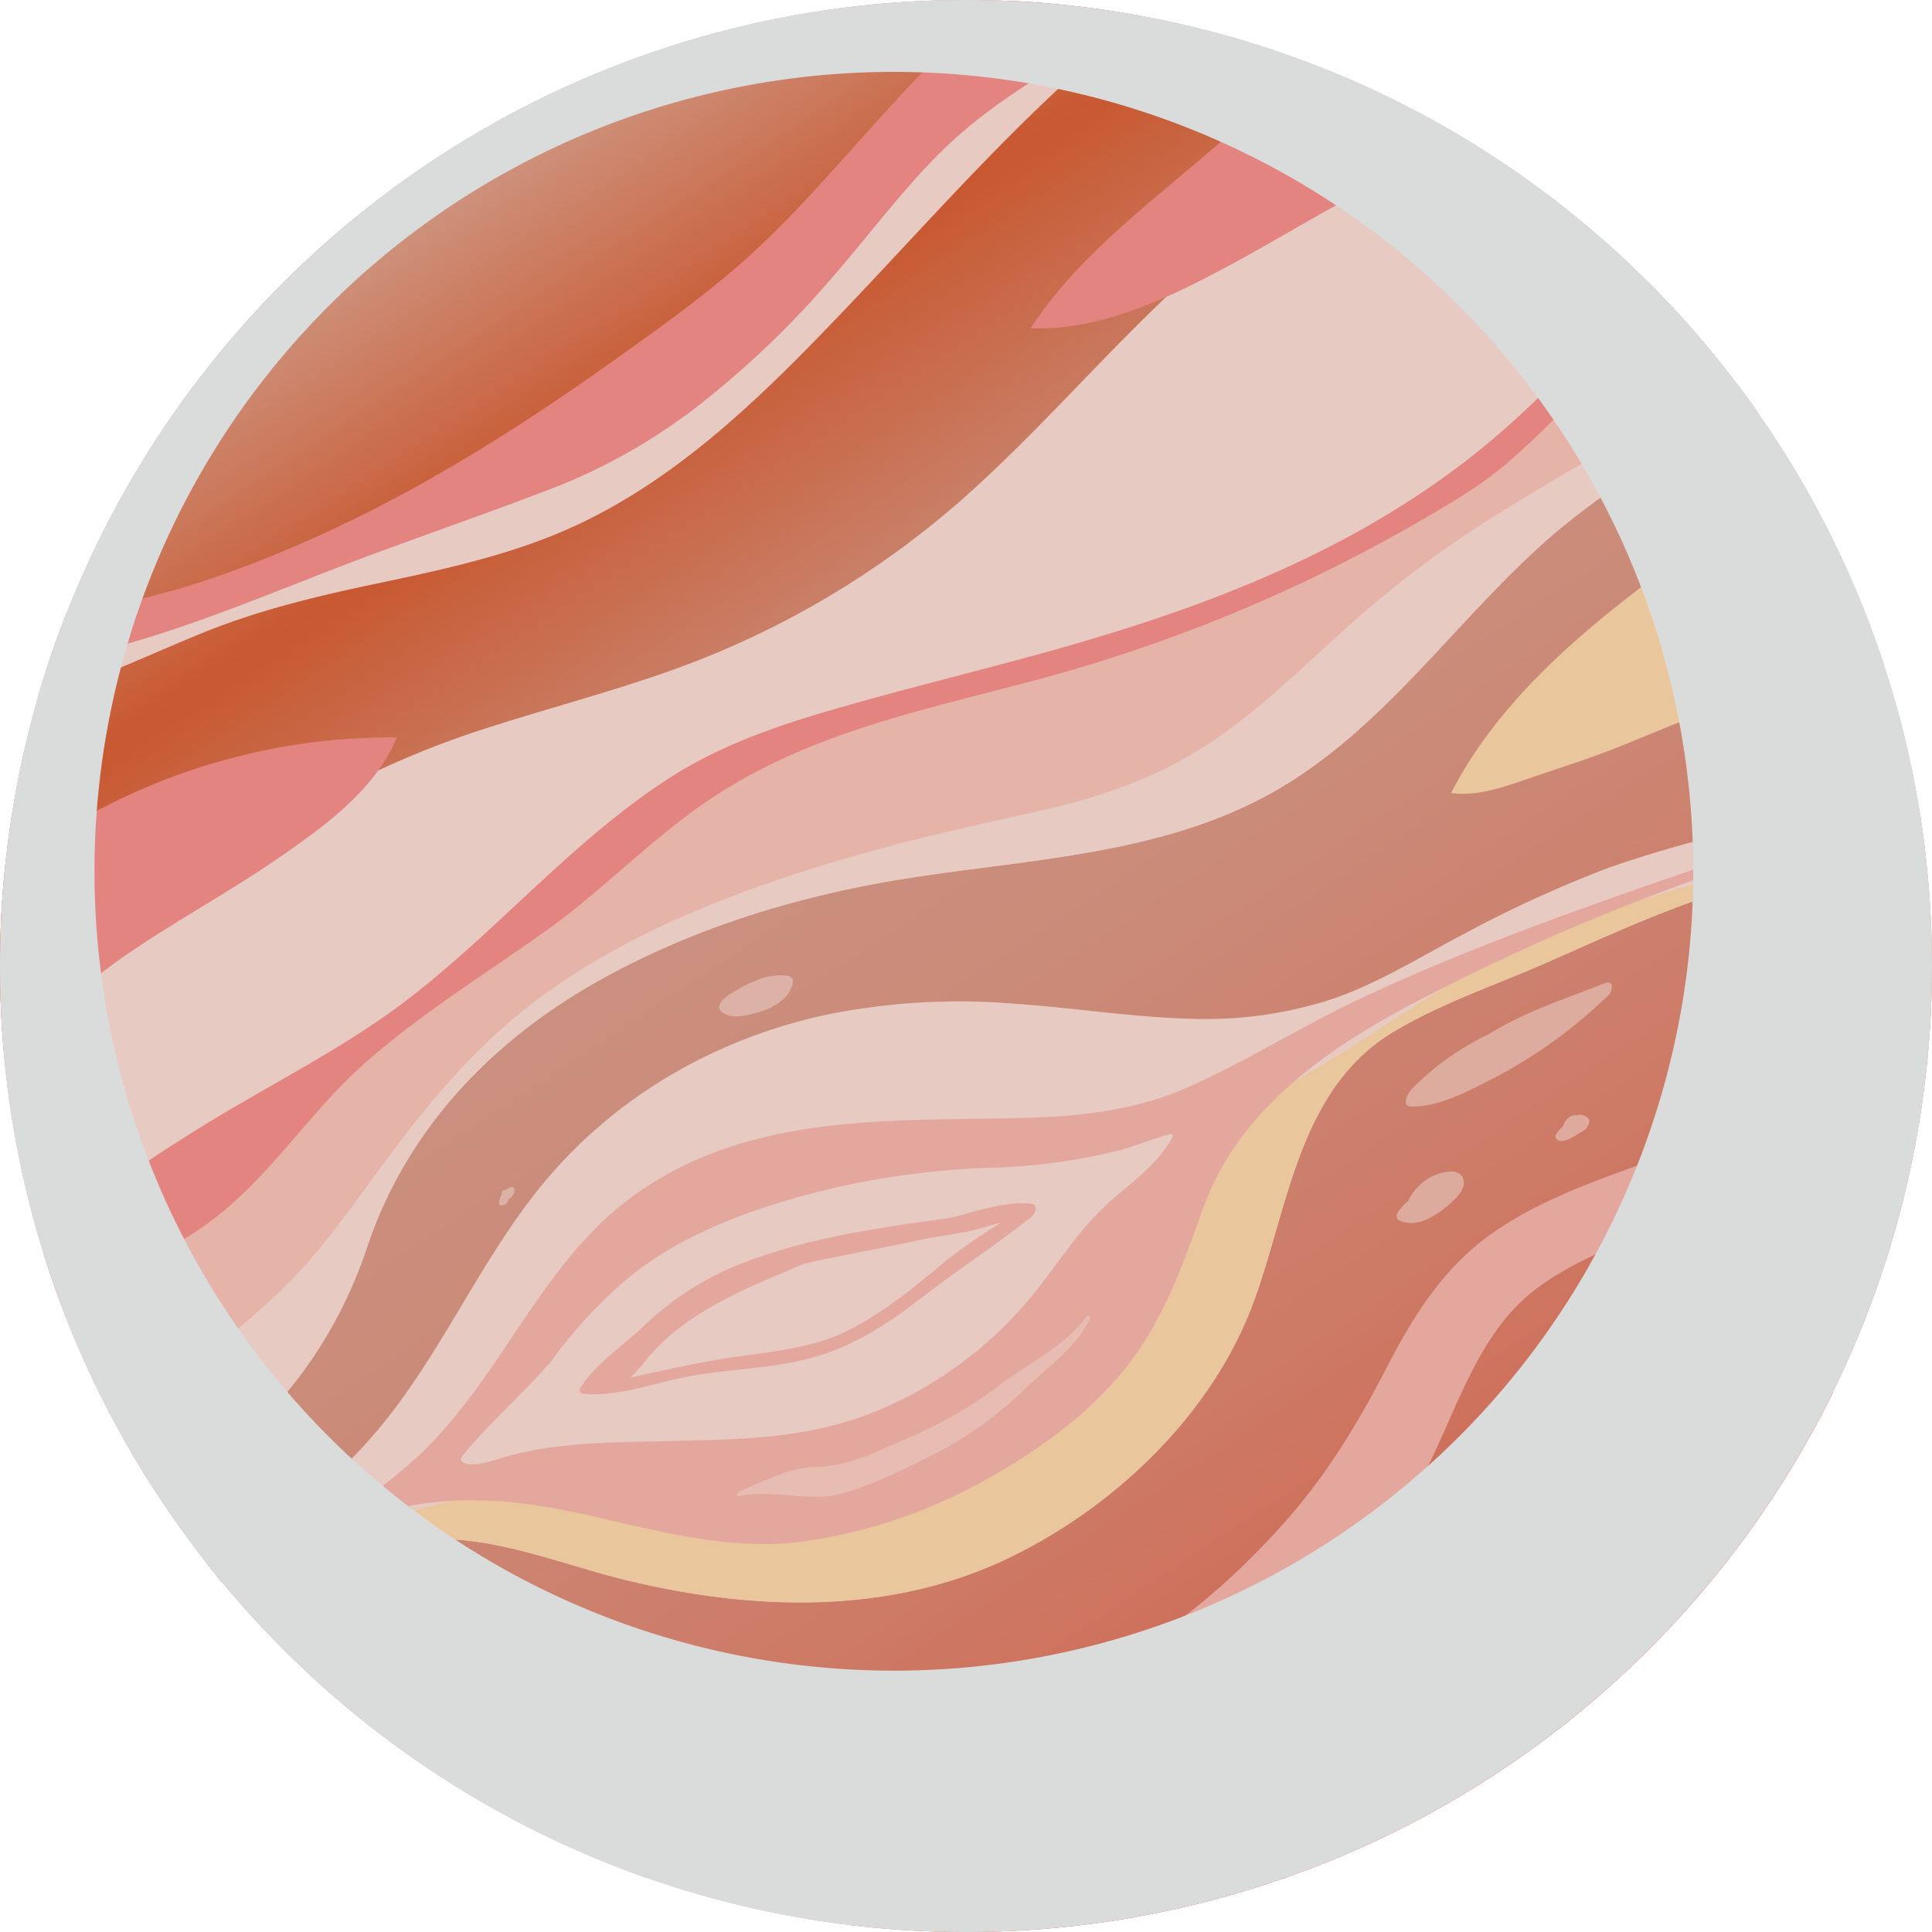 <svg xmlns="http://www.w3.org/2000/svg" xmlns:xlink="http://www.w3.org/1999/xlink" viewBox="0 0 368.45 368.45"><defs><style>.cls-1{isolation:isolate;}.cls-2{fill:url(#linear-gradient);}.cls-10,.cls-3{fill:#e7cac2;}.cls-4{fill:#c3e6f8;opacity:0.7;mix-blend-mode:color-dodge;}.cls-5{fill:#e38481;}.cls-6{fill:#e6b3a9;}.cls-7{fill:#eac69d;}.cls-8{fill:#e4a79e;}.cls-9{fill:#dadcdc;mix-blend-mode:multiply;}.cls-10{opacity:0.6;mix-blend-mode:screen;}</style><linearGradient id="linear-gradient" x1="69.59" y1="10.35" x2="311.41" y2="377.13" gradientTransform="translate(184.22 -76.31) rotate(45)" gradientUnits="userSpaceOnUse"><stop offset="0.05" stop-color="#cf9d8b"/><stop offset="0.19" stop-color="#c85830"/><stop offset="0.36" stop-color="#ca9180"/><stop offset="0.49" stop-color="#cb8b79"/><stop offset="0.69" stop-color="#cd7a66"/><stop offset="0.89" stop-color="#d0614a"/><stop offset="0.9" stop-color="#c45942"/><stop offset="0.95" stop-color="#993b26"/><stop offset="0.98" stop-color="#7e2915"/><stop offset="1" stop-color="#74220e"/></linearGradient></defs><g class="cls-1"><g id="Calque_2" data-name="Calque 2"><g id="Calque_1-2" data-name="Calque 1"><circle class="cls-2" cx="184.22" cy="184.22" r="184.22" transform="translate(-76.31 184.22) rotate(-45)"/><path class="cls-3" d="M68,226.42c16.36-21.3,32.27-42.21,55.08-57.09,19.16-12.5,40-20.55,62.06-26.42,24.29-6.49,49.5-11.3,72.39-22.1,23.66-11.2,41.64-31.72,62-47.62,2.42-1.9,4.89-3.71,7.39-5.47A185,185,0,0,0,270.8,21.58c-3.37,2.27-6.73,4.54-10.12,6.78-6.86,4.54-14.05,8.58-20.69,13.42-19.7,14.36-35,33.65-52.81,50.11A170.51,170.51,0,0,1,127,128.21c-12.2,4.28-24.76,7.49-37,11.56a178.69,178.69,0,0,0-35,16.28C37.11,166.63,19.6,179,0,186.18A183.4,183.4,0,0,0,21.68,271C40.78,261.64,55.48,242.72,68,226.42Z"/><path class="cls-4" d="M43.19,281.6C18.27,242.25,9.72,207.86,8,181.46c0-.09,0-.18,0-.26A167.7,167.7,0,0,1,6.82,156c-4.8,27.54-5,71,22.69,118.91,46.86,80.9,134.21,93.63,178.18,86.11C207.69,361,101,373,43.19,281.6Z"/><path class="cls-5" d="M38.08,120.89c11.41-4.7,22.91-7.36,35-9.89,11.21-2.37,22.54-4.86,33.18-9.26,21.31-8.81,38.17-25.27,53.87-41.7,18.76-19.61,36.59-40.47,57.79-56.92a182.88,182.88,0,0,0-25.93-3c-10,6.53-18.05,15.59-26,24.39s-15.85,18-24.85,25.86c-8,7-16.85,13.23-25.54,19.4-18.8,13.34-38.64,25.62-59.92,34.64C42,110.27,27.52,115,12.74,116.83c-2.1,5.33-4,10.78-5.56,16.35C17.73,129.91,27.82,125.1,38.08,120.89Z"/><path class="cls-3" d="M180.35,28.09c-8,7.7-14.53,16.72-21.84,25.06a175.43,175.43,0,0,1-24.15,23.28,110.67,110.67,0,0,1-27.84,16.24c-11.81,4.58-23.8,8.73-35.69,13.13-20.25,7.5-40.12,16.72-61.46,20.41-.77,2.31-1.52,4.63-2.19,7,10.55-3.27,20.64-8.08,30.9-12.29,11.41-4.7,22.91-7.36,35-9.89,11.21-2.37,22.54-4.86,33.18-9.26,21.31-8.81,38.17-25.27,53.87-41.7,18.76-19.61,36.59-40.47,57.79-56.92l-1.26-.22C204.45,11.19,191.05,17.81,180.35,28.09Z"/><path class="cls-5" d="M24.45,181.84c9.3-6.36,19.23-11.71,28.51-18.1,8.58-5.92,18.62-13.06,22.73-23.11a119.76,119.76,0,0,0-54.85,12.78A186,186,0,0,0,1,164.94a183.52,183.52,0,0,0-1,19.28c0,5.62.27,11.17.76,16.65a2.85,2.85,0,0,0,.32-.27C8.8,194.32,16.26,187.46,24.45,181.84Z"/><path class="cls-5" d="M196.54,62.61c14,.5,27.5-6.32,39.53-12.87s23.59-14.17,36.41-18.82l8.88-3.18a183.05,183.05,0,0,0-33.28-16.31C233.26,30.27,209.87,42.18,196.54,62.61Z"/><path class="cls-6" d="M279.74,87.77C254.83,107,225.46,117.4,195.4,125.5c-11.77,3.18-23.63,6.12-35.35,9.49-11.45,3.27-22.5,7-32.58,13.51-18.09,11.73-32.11,28.42-49.07,41.61-13.05,10.14-28.18,17.27-42.09,26.1-9.15,5.81-20.93,13.16-28,22.85a183.37,183.37,0,0,0,21.31,45.38c19.42-8.1,33.67-26.63,40.29-46.54,7.48-22.41,23.76-39.43,44.19-50.86,18.37-10.29,38.73-16.4,59.48-19.63,22.64-3.52,47-4.48,67.59-15.5,22.27-11.89,36.2-33.82,55-50a138.12,138.12,0,0,1,39-23.27,184.61,184.61,0,0,0-20.84-24.82C303.37,65.76,292.59,77.86,279.74,87.77Z"/><path class="cls-5" d="M38.76,233.92c12.11-8.44,19.66-21.23,30.58-30.95s23.18-17.15,34.9-25.55c11.22-8,20.68-18.22,32.24-25.71,18.5-12,39.22-16.21,60.17-21.78a300.75,300.75,0,0,0,73.52-30.2c5.95-3.45,12-6.91,17.24-11.4,4.31-3.69,8.29-7.7,12.29-11.69,6.34-6.31,12.86-12.22,20.72-16.4-2-2.17-4-4.31-6.09-6.39-11,11.91-21.74,24-34.59,33.92C254.83,107,225.46,117.4,195.4,125.5c-11.77,3.18-23.63,6.12-35.35,9.49-11.45,3.27-22.5,7-32.58,13.51-18.09,11.73-32.11,28.42-49.07,41.61-13.05,10.14-28.18,17.27-42.09,26.1-9.15,5.81-20.93,13.16-28,22.85,1.17,3.73,2.47,7.42,3.85,11.05C20.6,244.05,30.23,239.85,38.76,233.92Z"/><path class="cls-3" d="M325.42,72.86A42.17,42.17,0,0,1,314,81.54c-10.23,5.52-20.14,11.38-30,17.52a200,200,0,0,0-28.12,21.5c-8.05,7.24-16.07,15.11-25.13,21.13-9.91,6.57-20.89,10.37-32.44,12.95-12.1,2.7-24.18,5.32-36.09,8.8-23.65,6.89-48.48,16.41-67,33.16-8.71,7.89-16,17-22.94,26.48-5.89,8-11.48,16.11-18.7,23-9,8.63-20.62,17.84-33.22,22.21a184.75,184.75,0,0,0,9.36,16.15c19.42-8.1,33.67-26.63,40.29-46.54,7.48-22.41,23.76-39.43,44.19-50.86,18.37-10.29,38.73-16.4,59.48-19.63,22.64-3.52,47-4.48,67.59-15.5,22.27-11.89,36.2-33.82,55-50a138.12,138.12,0,0,1,39-23.27c-2.16-3.11-4.47-6.13-6.84-9.08C327.39,70.68,326.41,71.78,325.42,72.86Z"/><path class="cls-7" d="M276.73,151.24c5.59.77,11.38-1.64,16.57-3.38,5.39-1.81,10.76-3.53,16-5.66,11.95-4.82,23.68-10.13,36.41-12.51,4.45-.83,9.15-1.41,13.82-2.12A184.18,184.18,0,0,0,343,90.85C333.3,97.5,323.49,104,314.1,111.11,299.55,122.16,285.2,134.76,276.73,151.24Z"/><path class="cls-3" d="M80.43,293.59c13.83-.89,26.39,4.76,39.58,7.91,23.58,5.65,49.15,6.49,71.58-4,20.31-9.54,39-27.08,47.14-48.27,7-18.43,8.66-41.57,27.23-52.57,9.32-5.54,19.87-9,29.76-13.4,11.66-5.15,23.33-10.53,35.59-14.1,10.67-3.1,21.72-4.07,32.51-6.55,1.11-.25,2.18-.55,3.26-.84q-.79-6.39-2-12.64c-11.47,3.91-23.4,6.66-34.24,9.42a239.83,239.83,0,0,0-24,6.91A236.26,236.26,0,0,0,279.38,178c-8.66,4.53-17.21,10-26.58,12.93a77.83,77.83,0,0,1-24.92,3.38c-11.68-.25-23.23-2.16-34.9-2.93a127,127,0,0,0-35.44,2.15c-19.86,4.31-38,14.26-51.6,29.45C92.47,238,85.14,257,72.23,272.48c-9.33,11.18-20.76,19.95-34.35,23.64,2.46,3.2,5,6.32,7.69,9.36C57.09,301.2,67.93,294.4,80.43,293.59Z"/><path class="cls-7" d="M345.11,162.32c-14.78,4.58-29.95,8.06-44.49,13.42-15.39,5.68-28.18,14.43-41.84,23.26-9.89,6.41-21.24,11.8-29.07,20.86s-12.25,20.75-18.88,30.71a66.32,66.32,0,0,1-23.4,22,106.18,106.18,0,0,1-31.26,11.29A131.74,131.74,0,0,1,122.71,286c-12.5-.85-24.85-2.28-37.27.4-11.68,2.53-21.59,7.93-31.85,13.82-2.76,1.58-5.57,3.2-8.45,4.71l.43.51c11.52-4.28,22.36-11.08,34.86-11.89,13.83-.89,26.39,4.76,39.58,7.91,23.58,5.65,49.15,6.49,71.58-4,20.31-9.54,39-27.08,47.14-48.27,7-18.43,8.66-41.57,27.23-52.57,9.32-5.54,19.87-9,29.76-13.4,11.66-5.15,23.33-10.53,35.59-14.1,10.67-3.1,21.72-4.07,32.51-6.55,1.11-.25,2.18-.55,3.26-.84-.28-2.25-.6-4.48-.95-6.71C359.24,157.75,352.2,160.12,345.11,162.32Z"/><path class="cls-8" d="M366.13,155.05c-11.4,2-22.52,3.68-33.59,7.49-24.84,8.54-49.79,16.91-73.59,28.14-11.23,5.3-21.75,12.06-33.19,17-10.78,4.6-22,5.38-33.56,5.59-24.19.44-49.41-.46-70.3,14-18.24,12.58-25.42,34-40.85,49.15-7.59,7.44-16.8,13.61-27,16.86-3.31,1.05-10.53,1.72-15.4,3.9,1.21,1.55,2.43,3.08,3.68,4.59,10.1-5,20.15-10.47,31-13.47,12.61-3.48,24.78-2.38,37.42.36,13.68,3,27.8,7.15,42,5.37a99,99,0,0,0,35.11-11.76c10.08-5.57,19.93-12.65,27.12-21.78,7-8.89,10.69-19.49,14.44-30,6.67-18.68,23.38-30.35,40.25-39.23A421.31,421.31,0,0,1,336,163.4c9.76-3.18,20.15-4.86,30.36-7.09C366.25,155.89,366.2,155.46,366.13,155.05Z"/><path class="cls-8" d="M128.59,352.21C138.36,343,149.94,342,162.9,341.7c13.76-.25,27.67.33,41.09-3.21a90.19,90.19,0,0,0,28.5-12.79,110.54,110.54,0,0,0,22.08-20.52c6.88-8.28,13.8-17.24,18.46-27,4.57-9.51,8.16-20.25,15.36-28.2s18.07-11.5,27.62-16.11A274,274,0,0,0,350.23,214c6-4.08,11.65-9,17.48-13.49q.59-6.45.7-13c-2.85,1.91-5.61,4-8.29,6.08-5.54,4.43-10.86,9.15-16.45,13.53-17.39,13.63-41.26,15.47-59.23,28.18-9.28,6.55-15,15.84-20.1,25.74-5.34,10.27-11.13,19.92-18.8,28.65-16,18.18-35.91,32.72-60.16,37.06-22.47,4-45.53,1-67.48-4.56-18.08-4.57-40-11.23-56.74-.92a184.47,184.47,0,0,0,62,36.8A65.41,65.41,0,0,1,128.59,352.21Z"/><path class="cls-5" d="M327,273.28c-19.31,11-29.83,31.7-46.74,45.51-18,14.66-39.27,24.71-61.13,32.2-12.53,4.28-25.17,6.69-38.08,9.49-6.85,1.5-13.27,3.28-19.46,6.58a186.18,186.18,0,0,0,22.66,1.39,184.17,184.17,0,0,0,165.3-102.86C341.8,267.46,333.88,269.36,327,273.28Z"/><path class="cls-9" d="M184.22,0C82.49,0,0,82.48,0,184.22S82.49,368.45,184.22,368.45A184.23,184.23,0,0,0,368.45,184.22C368.45,82.48,286,0,184.22,0ZM170.47,318.61A152.45,152.45,0,1,1,322.92,166.15,152.45,152.45,0,0,1,170.47,318.61Z"/><path class="cls-3" d="M223.2,216.29c-3.52.87-6.78,2.37-10.33,3.23a112,112,0,0,1-23.64,3.16,156.53,156.53,0,0,0-37.38,5.72c-11.24,3.22-22.62,7.69-31.81,15.13a89.41,89.41,0,0,0-12.69,13.11c-.83,1-1.67,2.19-2.55,3.46a2.14,2.14,0,0,0-.39.3c-4,4.54-8.45,8.65-12.55,13.05l-.12.12c-1.23,1.33-2.44,2.68-3.56,4.08-.2.24-.42.71-.17,1,1.53,1.61,6.58-.32,8.3-.81,9.89-2.79,20.38-2.76,30.64-3,14.73-.38,27.35-.29,41.2-6.15a75.64,75.64,0,0,0,29.21-22.26c5-6.26,8.8-12.54,15-17.86,4.13-3.57,8.53-6.81,11.21-11.63C223.72,216.62,223.62,216.19,223.2,216.29Z"/><path class="cls-8" d="M196.72,229.58c-4.8-.56-10.29,1.35-15.33,2.66-14.4,2-28.87,3.95-42.37,9.71a56.54,56.54,0,0,0-16.42,11.11c-3.94,3.69-9,7-11.89,11.58-.27.44-.21,1.08.39,1.16,6.54.71,13.88-2.14,20.31-3.32,8.24-1.5,16.64-1.44,24.72-3.92,7.37-2.26,13.65-6.42,19.71-11.12,6.8-5.29,14.12-10,20.82-15.33C197.36,231.55,198.17,229.76,196.72,229.58ZM161.17,254c-6.16,3-13.86,3.79-20.58,4.72-6.92,1-13.62,2.52-20.42,4a23.26,23.26,0,0,0,2.75-3c7.61-9.56,19.37-14,30.25-18.64.39-.1.78-.22,1.17-.3,6.52-1.47,13.11-2.54,19.63-4,3.64-.82,7.32-1.29,11-2,1.72-.35,3.87-1.14,6-1.63a107.4,107.4,0,0,0-10.19,7C174.67,245.22,168.36,250.53,161.17,254Z"/><path class="cls-10" d="M262.82,55.34c-6-1.41-14.58,6-19.56,8.48a78.1,78.1,0,0,0-13,8.43l-.1.07c-1.86,1.49-3.86,3-5.85,4.62-3.29,2.34-6.74,4.4-8.93,7.89a44.39,44.39,0,0,0-3.22,3.72c-.73,1-.86,2.6.8,2.4,8.8-1,19.33-3.83,26.38-9.44,5.25-4.17,9.78-9.14,14.73-13.68,3.51-3.23,7.24-5.88,9.56-10.14C264.15,56.68,264,55.62,262.82,55.34Z"/><path class="cls-10" d="M75.58,163.59c-4.8,1.74-9,5.64-13.07,8.72-2.84,2.19-5.82,4.39-8.64,6.77-.71.51-1.39,1-2,1.43-4.17,2.77-10.27,6.16-12.3,11a1.27,1.27,0,0,0,1.52,1.72A43.62,43.62,0,0,0,58,185.46c6.74-5.3,11.09-13.29,18-18.28C77.61,166.05,78.7,162.44,75.58,163.59ZM59,179a49.7,49.7,0,0,1-4.93,4.21C55.66,181.74,57.34,180.34,59,179Z"/><path class="cls-10" d="M305.94,187.55c-6.24,2.47-12.76,4.61-18.69,7.78-1.11.6-2.32,1.27-3.54,2a50.94,50.94,0,0,0-14.46,10.36c-.66.66-2.19,3.31-.07,3.34,5.54.06,11.07-3.1,15.9-5.53a92.82,92.82,0,0,0,21.61-15.66C307.63,188.92,307.87,186.79,305.94,187.55Z"/><path class="cls-10" d="M148.73,202.74c-10.7.23-20.5,6.94-29.08,12.64a57.24,57.24,0,0,0-11.29,10.3c-2.93,3.36-5.13,7.89-7.82,11.73a37.79,37.79,0,0,1-3,2.93c-1.73,1.49-.8,4.16,1.45,2.6,7.52-5.23,14.4-12.52,21-18.93,8.49-8.23,18.89-12.21,28.34-18.79C148.82,204.89,150.37,202.72,148.73,202.74Zm-23.49,12.73a75.13,75.13,0,0,1,14.28-7.63c-4.77,2.49-9.69,4.76-14.2,7.76C125.29,215.56,125.29,215.52,125.24,215.47Z"/><path class="cls-10" d="M207.05,251.27c-3.71,5.16-10.35,8.41-15.42,12.14a83.75,83.75,0,0,1-18.2,10.73c-6.19,2.55-11,5.47-18,5.62-4.76.1-10.11,2.84-14.38,4.66-.32.13-.81,1-.15.88,6.61-1.36,13.18,1.26,19.64-.47,6.18-1.67,12.74-5.06,18.46-7.95a71.26,71.26,0,0,0,16.71-12.23c4.26-4,9.6-7.79,12.16-13.17C208.18,250.82,207.34,250.86,207.05,251.27Z"/><path class="cls-10" d="M279.06,224.84c-.8-2.41-4.57-1.2-6.12-.41a10,10,0,0,0-4.36,4.56,10.49,10.49,0,0,0-2,2.21c-.3.45-.35,1.24.21,1.5,2.94,1.42,6-.22,8.35-2C276.59,229.51,279.82,227.13,279.06,224.84Z"/><path class="cls-10" d="M302.87,213.27a2,2,0,0,0-2-.6,2.31,2.31,0,0,0-1.82.56,3.25,3.25,0,0,0-1,1.62,5.72,5.72,0,0,0-1.2,1.33.81.81,0,0,0,.45,1.33c1.59.37,3.18-1.07,4.51-1.75C302.47,215.43,303.6,214,302.87,213.27Z"/><path class="cls-10" d="M244,91.21c-.45-1.82-3.05-1.29-4.23-.74a9.29,9.29,0,0,0-4.6,4.14,1.59,1.59,0,0,0-.13.35,5.8,5.8,0,0,0-1.24,2.43c-.07.3-.16.83.14,1.06,2.34,1.77,5.16.24,7.16-1.35C242.79,95.78,244.58,93.51,244,91.21Z"/><path class="cls-10" d="M275.89,71.07A14.55,14.55,0,0,0,270,73.62c-.7.33-1.37.73-2,1.06-1.93,1.09-4.08,2.6-5.12,4.61a2.66,2.66,0,0,0,2.5,4c2.51,0,5.07-1.37,7.22-2.54s4.84-3.07,5.89-5.52S278.61,70.78,275.89,71.07Z"/><path class="cls-10" d="M46.77,197.79c-2.73-.28-6.23,2.07-6.84,4.7a1.29,1.29,0,0,0,0,.25c-.68.6-1.1,1.55-.36,2a4.56,4.56,0,0,0,3,.34,8.5,8.5,0,0,0,3.84-1.77C48,202.19,50,198.14,46.77,197.79Z"/><path class="cls-10" d="M150.28,186.11a9,9,0,0,0-2.84,0,9.69,9.69,0,0,0-3.07.82,1,1,0,0,0-.21.09,2.37,2.37,0,0,0-.34.13,24.44,24.44,0,0,0-5.77,3.34c-.55.43-1.26,1.56-.67,2.23,1.73,1.95,5.41.86,7.5.25,2.71-.8,6-2.69,6.33-5.78C151.29,186.57,150.81,186.22,150.28,186.11Z"/><path class="cls-10" d="M97.23,226.47a4.33,4.33,0,0,0-.84.52c-.15-.25-.68.14-.72.35s0,.34,0,.55a2.82,2.82,0,0,0-.47,1.48l0,0a.42.42,0,0,0,.41.52,1.44,1.44,0,0,0,1.35-1c.12-.25.07-.28-.18-.11a2.25,2.25,0,0,0,.63-.38,2.82,2.82,0,0,0,.65-1C98.27,226.77,98,226.13,97.23,226.47Z"/></g></g></g></svg>